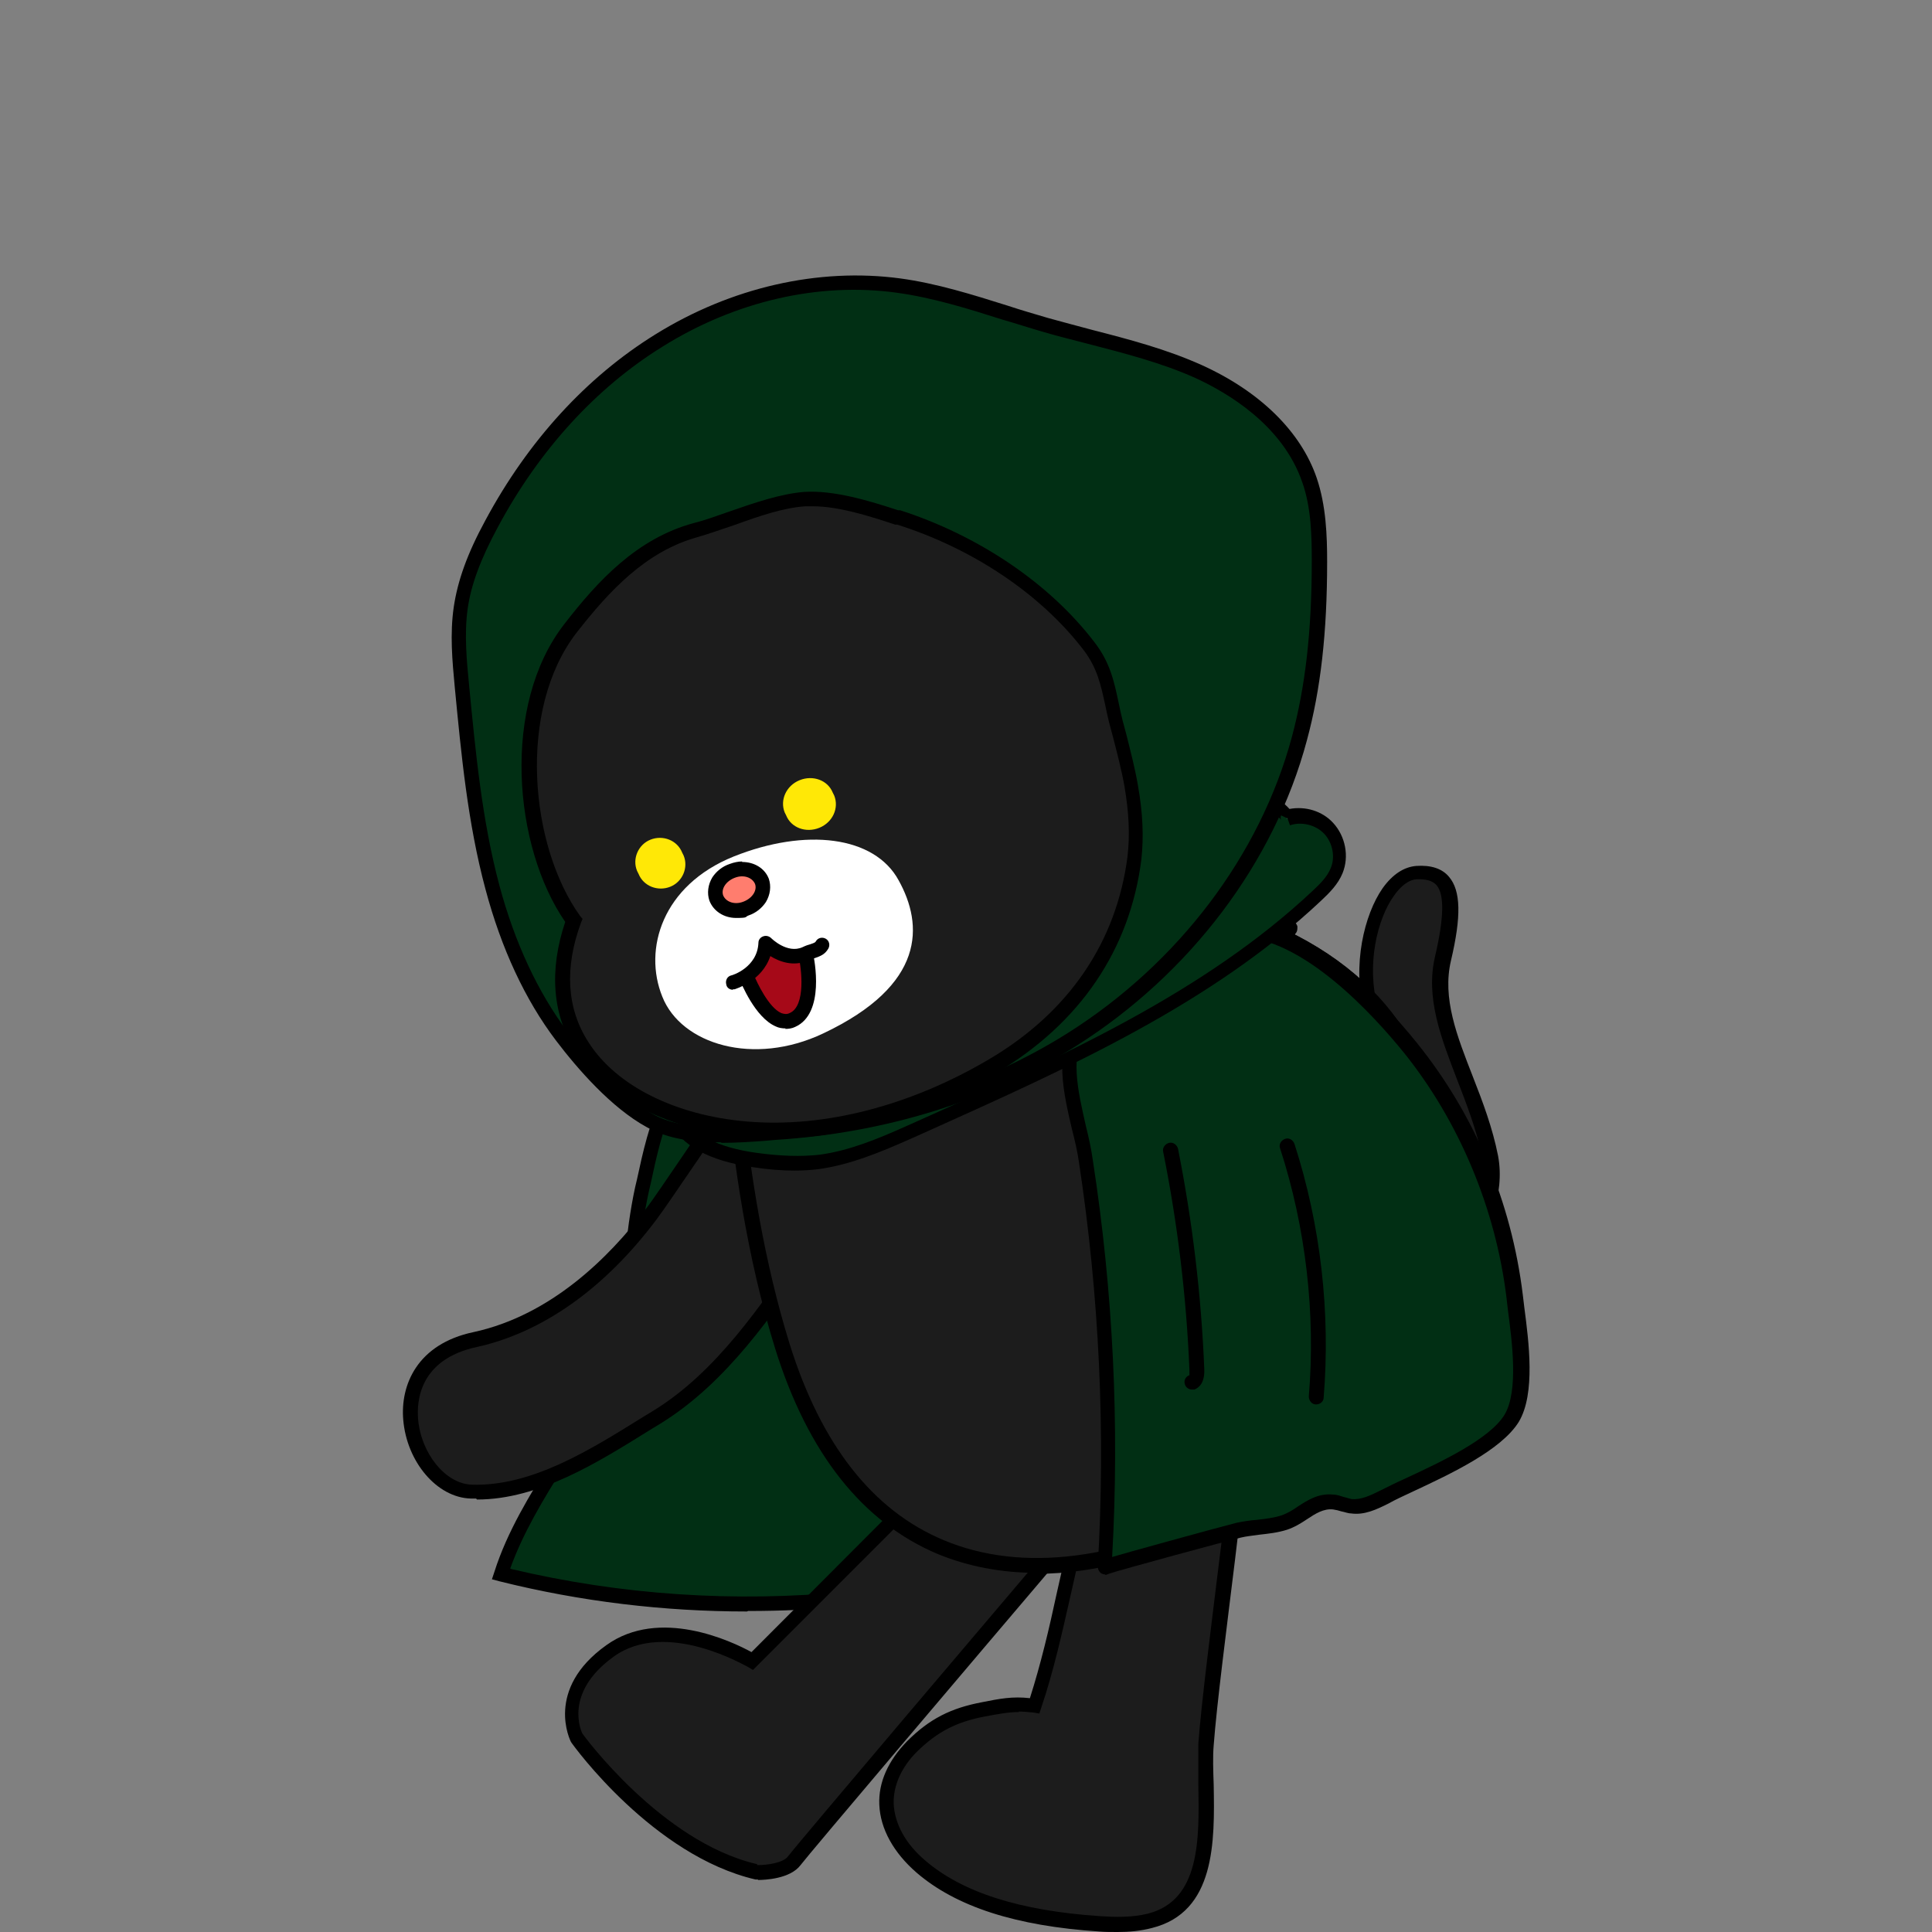 <?xml version="1.0" encoding="UTF-8"?>
<svg xmlns="http://www.w3.org/2000/svg" version="1.1" viewBox="0 0 390 390">
  <rect x="0" y="0" width="390" height="390" fill="#808080" stroke="none"/>
  <!-- Generator: Adobe Illustrator 28.7.1, SVG Export Plug-In . SVG Version: 1.2.0 Build 142)  -->
  <g>
    <g id="_레이어_1" data-name="레이어_1">
      <g>
        <g>
          <path d="M129.6,240.1c-2.4,11-2.2,22.5-5.7,33.2-5.1,15.9-17.8,28.5-22.8,44.5,22.9,5.6,46.7,7.3,70.2,5,9.2-.9,19.2-2.9,24.9-10.1,4.2-5.2,5.2-12.2,6.1-18.8,1.8-14.4,3-29.4-2.4-42.8-4.3-10.6-12.3-19.3-21.2-26.5-8.9-7.2-20.6-13.8-32.4-12.2-11.6,1.6-14.5,18-16.7,27.9Z" style="fill: #012f14;"/>
          <path d="M150.8,325.3c-16.8,0-33.6-2-50-6.1l-1.5-.4.5-1.5c2.6-8.2,7.2-15.6,11.6-22.7,4.3-6.9,8.7-14,11.2-21.8,2-6.1,2.7-12.6,3.5-19,.5-4.7,1.1-9.5,2.1-14.1l.4-1.7c2.2-10.2,5.6-25.7,17.6-27.3,10.2-1.4,21.8,3,33.6,12.5,10.8,8.7,17.8,17.6,21.7,27.1,5.6,13.9,4.3,29.2,2.5,43.6-.9,7.2-2.1,14.2-6.4,19.6-6.2,7.8-17.1,9.8-26,10.7-6.9.7-13.8,1-20.6,1ZM103.1,316.7c22.3,5.3,45.2,6.8,68.1,4.6,8.7-.9,18.4-2.7,23.9-9.6,3.8-4.8,4.9-11.3,5.7-18.1,1.7-14,3-28.9-2.3-42.1-3.6-9.1-10.4-17.5-20.8-25.9-7.8-6.3-19.5-13.5-31.3-11.9-9.9,1.3-13,15.6-15,25l-.4,1.7c-1,4.5-1.6,9.3-2.1,13.8-.8,6.5-1.6,13.2-3.6,19.5-2.6,8.1-7.1,15.4-11.5,22.4-4.1,6.5-8.2,13.3-10.8,20.5Z"/>
        </g>
        <g>
          <g>
            <path d="M194.9,292.3l18.1,21s-50.8,59.8-52.7,62.3c-1.8,2.5-7.6,2.3-7.6,2.3-20.3-4.7-36.4-27.1-36.4-27.1,0,0-4.8-9.2,6.8-17.5,11.6-8.3,28.7,2,28.7,2l43-43Z" style="fill: #1c1c1c;"/>
            <path d="M153,379.4c-.1,0-.2,0-.2,0h-.3c-20.6-4.8-36.6-26.8-37.2-27.7-.2-.3-5.4-10.7,7.1-19.6,10.7-7.7,25.3-.8,29.3,1.4l43.3-43.4,20,23.2-.8,1c-17.6,20.7-51.2,60.3-52.6,62.2-2.1,2.8-7.3,3-8.6,3ZM152.9,376.5c1.8,0,5.2-.4,6.2-1.8,1.7-2.3,45.1-53.4,51.9-61.4l-16.3-18.9-42.7,42.7-1-.6c-.2,0-16.4-9.8-27.1-2.1-10.3,7.4-6.5,15.3-6.3,15.6,0,0,15.8,21.8,35.2,26.3Z"/>
          </g>
          <g>
            <path d="M155.1,212.3l13.9,31.1c-10.5,14.7-20.7,32.6-36.3,42.4-11.1,6.9-24.2,15.7-37.6,15.2-12.2-.4-20.4-26.1.9-30.7,14.7-3.1,26.5-13.4,35.3-25.1,5.2-6.9,20-30,23.8-32.9Z" style="fill: #1c1c1c;"/>
            <path d="M96.1,302.5c-.4,0-.7,0-1.1,0-6.8-.2-12.9-7.4-13.6-15.9-.6-7,2.8-15.3,14.2-17.7,15.7-3.4,27.4-15.2,34.5-24.5,1.8-2.3,4.7-6.7,7.8-11.2,7.9-11.7,13.7-20.1,16.3-22,.7-.5,1.6-.4,2.1.3.5.7.4,1.6-.3,2.1-2.3,1.7-10,13-15.6,21.2-3.3,4.8-6.1,9-7.9,11.4-10.5,14-23.1,22.8-36.2,25.7-11.7,2.5-12.2,11-11.9,14.6.6,6.9,5.5,13,10.8,13.2,12.1.4,23.9-7,34.5-13.6l2.3-1.4c12.6-7.8,21.5-21,30.2-33.7,1.9-2.8,3.8-5.6,5.7-8.3.5-.7,1.4-.8,2.1-.4.7.5.8,1.4.4,2.1-1.9,2.7-3.8,5.4-5.7,8.2-8.8,13-18,26.4-31.1,34.6l-2.3,1.4c-10.6,6.6-22.5,14.1-35,14.1Z"/>
          </g>
          <g>
            <path d="M280.2,248.5c12.7-7.1,0-32.4-3.4-44.7-3.3-12.4,2.3-27.2,9.1-27.7,6.8-.5,8.4,4.5,5.4,17.3-3,12.8,6.6,25.2,9.5,40,1.3,6.9-1.6,14-4.9,19.9-3.9,6.9-11.1,11-17.7,15.1-5,3.1-17.8,5.2-18.8-3.5-.3-2.4,1.1-4.8,3-6.4,1.9-1.6,4.2-2.5,6.4-3.6,3.7-1.9,7.8-4.4,11.4-6.4Z" style="fill: #1c1c1c;"/>
            <path d="M268.1,272.6c-2,0-4-.3-5.7-1.1-2.6-1.2-4.1-3.4-4.4-6.4-.3-2.7,1-5.6,3.5-7.7,1.7-1.4,3.6-2.3,5.4-3.2l1.2-.6c2.4-1.2,5.1-2.7,7.6-4.2,1.3-.7,2.5-1.4,3.7-2.1h0c9-5,3.1-21.8-1.1-34-1.2-3.3-2.3-6.4-2.9-9-2.5-9.4,0-19.7,3.7-25,2-2.8,4.3-4.3,6.8-4.5,2.9-.2,5.2.5,6.6,2.2,2.4,2.8,2.5,8,.4,16.9-1.8,7.6,1.2,15.2,4.4,23.4,2,5.1,4,10.4,5.1,16,1.5,7.9-2.2,15.7-5.1,20.9-3.8,6.8-10.5,10.9-16.9,14.8l-1.2.8c-2.5,1.5-6.8,2.9-10.9,2.9ZM280.9,249.8h0c-1.2.7-2.4,1.4-3.7,2.1-2.6,1.5-5.3,3-7.8,4.3l-1.3.6c-1.8.9-3.4,1.7-4.8,2.8-1.4,1.1-2.7,3.1-2.5,5.1.2,1.9,1.1,3.2,2.8,4,3.9,1.9,10.6.3,13.7-1.6l1.2-.8c6.1-3.8,12.4-7.6,15.9-13.8,2.7-4.8,6.1-11.9,4.8-18.9-1.1-5.4-3.1-10.6-5-15.5-3.3-8.6-6.5-16.7-4.5-25.1,1.8-7.7,1.9-12.4.3-14.3-.8-.9-2.1-1.3-4.1-1.2-1.5.1-3.1,1.3-4.5,3.3-3.4,4.7-5.6,14-3.3,22.5.7,2.5,1.7,5.5,2.9,8.8,4.6,13.2,11,31.4-.2,37.6Z"/>
          </g>
          <g>
            <path d="M243.6,352.2c-.9,11.4,3.4,31.8-11.4,35.6-3.3.8-6.8.8-10.1.6-12.2-.8-26.5-3.4-36-11.5-8.1-6.9-9.7-16.4-1.8-24.3,4.4-4.4,8.5-6.4,14.4-7.5,3.9-.7,6.5-1.2,10.3-.7,2.6-7.7,4.4-15.7,6.2-23.7,2.9-12.8,5.8-25.6,8.7-38.4l26.2,15.1c-.3,5-5.3,41.3-6.3,54.9Z" style="fill: #1c1c1c;"/>
            <path d="M225.6,390c-1.3,0-2.6,0-3.7-.1-16.8-1.1-28.9-5-36.9-11.9-4.6-4-7.3-8.8-7.5-13.7-.2-4.5,1.8-8.9,5.6-12.8,4.5-4.5,8.8-6.7,15.2-7.9,3.5-.7,6.1-1.2,9.6-.8,2.2-6.9,3.9-14.1,5.4-21.1l9.4-41.7,28.7,16.6v.9c-.2,2-1.1,8.8-2.1,17.4-1.6,13.1-3.7,29.3-4.3,37.4-.2,2.3-.1,5.1,0,8,.2,11.4.4,25.7-12.5,28.9-2.3.6-4.6.8-6.9.8ZM205.7,345.6c-2.2,0-4.2.4-6.9.9-5.8,1.1-9.6,3.1-13.7,7.1-3.2,3.2-4.8,6.9-4.7,10.5.2,4.1,2.4,8.1,6.4,11.5,7.5,6.4,19,10.1,35.2,11.2,3,.2,6.5.3,9.7-.5,10.6-2.7,10.4-15,10.2-26,0-3,0-5.8,0-8.3.6-8.2,2.7-24.5,4.3-37.6.9-7.2,1.7-13.6,2-16.4l-23.6-13.6-8.5,37.7c-1.7,7.5-3.4,15.2-5.9,22.6l-.4,1.2-1.2-.2c-1.1-.1-2-.2-3-.2Z"/>
          </g>
          <g>
            <path d="M272.1,227.9c19.6,25.6,4.1,63.2-23.1,77.1-40,20.5-76.3,13.9-91-33.3-11.6-37.2-11.1-78.9-11.1-78.9,0,0,72.5-21.3,74.2-21.8-1.5.7,20,20.5,21.2,22,9.6,12.3,20.4,22.6,29.8,34.8Z" style="fill: #1c1c1c;"/>
            <g>
              <path d="M209.3,317.5c-7.2,0-13.9-1.3-20-3.8-15.2-6.4-26.2-20.3-32.8-41.4-11.5-37-11.1-78.9-11.1-79.3v-1.1s1.1-.3,1.1-.3c3-.9,72.5-21.3,74.2-21.8l.5,1.5,1.2.5c.2-.4,0-.7,0-.8.8,1.7,10.8,11.3,15.6,15.9,3.4,3.3,5,4.8,5.4,5.4,4.6,6,9.7,11.6,14.5,17,5.1,5.7,10.4,11.6,15.2,17.9,8.2,10.8,11,24.5,7.8,38.7-3.9,17.1-15.9,32.7-31.4,40.7-14.5,7.4-28.1,11.1-40.4,11.1ZM148.4,194c0,6.8.7,44.1,11,77.3,6.3,20.2,16.7,33.6,31.1,39.6,15.7,6.6,35.7,4.1,57.8-7.2,14.8-7.6,26.2-22.4,29.9-38.7,3-13.3.4-26.1-7.3-36.2-4.8-6.2-10-12.1-15.1-17.7-4.9-5.5-10-11.1-14.7-17.1-.3-.4-2.8-2.8-5.1-5-10.5-10.1-14.4-14.1-15.7-16-9.2,2.7-63.5,18.6-71.8,21.1Z"/>
              <polygon points="221.7 172.5 220.5 169.8 220.5 169.7 221.7 172.5"/>
            </g>
          </g>
          <g>
            <g>
              <path d="M225.4,184.9c.9-.6,1.8-1.1,2.9-1.7,8.8-4.4,20.3,1.2,28.7,4.9,21.6,9.4,36.5,28.3,31.5,54.4-1.5,7.7-4.3,17-9.6,22.6-2.2,2.4-5.4,3.7-8.6,4.6-5.8,1.5-12.9,1.2-16.4-3.2-2.7-3.4-2.6-8.2-1.5-12.5,1.5-5.7,4.5-11,6.3-16.7,2.4-7.1,1.7-15.6-3.6-20.6-5.3-5.1-10.7-6.8-17.4-10.1-5.7-2.8-11.6-4.6-15.2-10-3.3-4.9-1.2-8.7,3-11.6Z" style="fill: #595959;"/>
              <path d="M263.9,272c-4.3,0-8.6-1.2-11.4-4.6-3.3-4.2-2.8-9.8-1.7-13.8.9-3.4,2.3-6.6,3.6-9.8,1-2.3,2-4.6,2.7-7,2.5-7.4,1.2-14.9-3.2-19.1-3.9-3.7-7.9-5.6-12.6-7.7-1.4-.7-2.9-1.3-4.5-2.1-1.1-.5-2.2-1-3.3-1.5-4.6-2.1-9.3-4.3-12.5-9-3.4-5-2.2-9.9,3.4-13.7h0c.9-.6,1.9-1.2,3-1.8,8.8-4.4,20.1.5,28.3,4.1l1.6.7c24.9,10.9,37,31.8,32.4,56-2.1,10.7-5.4,18.5-10,23.4-2.1,2.3-5.2,3.9-9.3,5-2.1.5-4.3.9-6.6.9ZM235.5,183.1c-2.3,0-4.6.4-6.6,1.5-1,.5-1.9,1-2.7,1.6h0c-5.6,3.8-4.2,7.3-2.6,9.5,2.7,4,6.9,5.9,11.3,7.9,1.1.5,2.2,1,3.4,1.6,1.5.8,3,1.4,4.4,2.1,4.9,2.3,9.1,4.2,13.4,8.3,5.3,5,6.8,13.7,4,22.2-.8,2.5-1.8,4.9-2.8,7.2-1.3,3-2.6,6.2-3.5,9.4-.9,3.4-1.4,8,1.2,11.2,3.3,4,10.1,4,14.9,2.7,3.5-.9,6.2-2.3,7.9-4.2,4.1-4.4,7.3-11.9,9.3-21.9,4.4-22.8-7-42.5-30.6-52.7l-1.6-.7c-5.9-2.6-12.9-5.7-19.1-5.7Z"/>
            </g>
            <g>
              <path d="M286,251.9c.4-1.7,2.1-7.8,2.4-9.4,5-26.1-9.9-45-31.5-54.4-8.4-3.7-19.9-9.3-28.7-4.9-1,.5-2,1.1-2.9,1.7-4.2,2.9-6.4,6.7-3,11.6,3.6,5.4,9.5,7.2,15.2,10,6.7,3.3,12.1,5.1,17.4,10.1,5.3,5.1,6,13.5,3.6,20.6-.9,2.8-2.1,5.5-3.3,8.3l30.7,6.3Z" style="fill: #264da0;"/>
              <path d="M287,253.6l-33.9-6.9,1.2-2.9c1-2.3,2-4.6,2.7-7,2.5-7.4,1.2-14.9-3.2-19.1-3.9-3.7-7.9-5.6-12.6-7.7-1.4-.7-2.9-1.3-4.5-2.1-1.1-.5-2.2-1-3.3-1.5-4.6-2.1-9.3-4.3-12.5-9-3.4-5-2.2-9.9,3.4-13.7.9-.6,1.9-1.2,3-1.8,8.8-4.4,20.1.5,28.3,4.1l1.6.7c24.9,10.9,37,31.8,32.4,56-.2,1.2-1.2,4.8-1.9,7.3l-.9,3.5ZM257.3,244.5l27.6,5.6.2-.8c.6-2.4,1.6-6,1.8-7.1,4.4-22.8-7-42.5-30.6-52.7l-1.6-.7c-8.1-3.6-18.2-8-25.8-4.2-1,.5-1.9,1-2.7,1.6-5.6,3.8-4.2,7.3-2.6,9.5,2.7,4,6.9,5.9,11.3,7.9,1.1.5,2.2,1,3.4,1.6,1.5.8,3,1.4,4.4,2.1,4.9,2.3,9.1,4.2,13.4,8.3,5.3,5,6.8,13.7,4,22.2-.8,2.3-1.7,4.5-2.6,6.7Z"/>
            </g>
            <g>
              <line x1="288.8" y1="225.3" x2="259.4" y2="225.4" style="fill: #d5b898;"/>
              <path d="M259.4,226.8c-.8,0-1.5-.7-1.5-1.5,0-.8.7-1.5,1.5-1.5h29.3c0,0,0,0,0,0,.8,0,1.5.7,1.5,1.5,0,.8-.7,1.5-1.5,1.5h-29.3c0,0,0,0,0,0Z"/>
            </g>
            <g>
              <g>
                <path d="M251.6,183.7s6.2,2,8.8,3.4l-7.7,10.7-8.2-3.1,7-11Z" style="fill: #ffc600;"/>
                <path d="M252.7,199.4c-.2,0-.4,0-.5,0l-8.2-3.1c-.4-.2-.7-.5-.9-.9s0-.9.2-1.3l7-11c.4-.6,1.1-.8,1.7-.6.3,0,6.4,2.1,9.1,3.5.4.2.7.6.8,1,0,.4,0,.9-.2,1.2l-7.7,10.7c-.3.4-.7.6-1.2.6ZM246.8,194l5.4,2.1,6-8.3c-1.9-.8-4.5-1.7-5.9-2.2l-5.4,8.5Z"/>
              </g>
              <g>
                <line x1="253.5" y1="188.2" x2="251" y2="191.9" style="fill: #ffc600;"/>
                <path d="M251,193.4c-.3,0-.6,0-.8-.3-.7-.5-.9-1.4-.4-2.1l2.5-3.7c.5-.7,1.4-.9,2.1-.4.7.5.9,1.4.4,2.1l-2.5,3.7c-.3.4-.8.7-1.2.7Z"/>
              </g>
              <g>
                <path d="M251.6,183.7s-10.4-5.1-16.6-3.9l-6.7,11s12.9,2.7,16.3,4l7-11Z"/>
                <path d="M244.5,196.2c-.2,0-.4,0-.5,0-3.3-1.2-15.9-3.9-16.1-3.9-.5,0-.9-.4-1.1-.9-.2-.4-.2-1,0-1.4l6.7-11c.2-.4.6-.6,1-.7,6.6-1.2,17.1,3.8,17.5,4,.4.2.7.5.8.9.1.4,0,.8-.2,1.2l-7,11c-.3.4-.8.7-1.3.7ZM230.6,189.8c3.4.7,9.9,2.2,13.3,3.2l5.5-8.6c-2.9-1.2-9.2-3.7-13.5-3.2l-5.3,8.6Z"/>
              </g>
            </g>
            <g>
              <polygon points="289.3 233.1 259.8 230.4 258.5 237.3 288.8 240.1 289.3 233.1" style="fill: #ffc600;"/>
              <path d="M288.8,241.6s0,0-.1,0l-30.2-2.8c-.4,0-.8-.3-1.1-.6-.3-.3-.4-.8-.3-1.2l1.3-6.9c.1-.8.9-1.3,1.6-1.2l29.5,2.6c.8,0,1.4.8,1.4,1.6l-.6,7.1c0,.4-.2.8-.5,1-.3.2-.6.3-1,.3ZM260.3,236l27.1,2.5.3-4.1-26.7-2.4-.7,3.9Z"/>
            </g>
          </g>
          <g>
            <path d="M306.1,264.1c.9,6.8,2.2,17-.9,22.1-4.1,6.7-18.9,12.4-25.7,15.9-2.1,1.1-4.4,2.2-6.7,1.9-1.2-.2-2.4-.7-3.6-.8-3.9-.4-6.4,3-9.9,4.1-3,1-6.1.9-9.3,1.6-2.3.5-27,7.3-27,7.5,1.6-27.4.3-54.9-3.8-82-1.4-8.9-6.2-19.8-1-28,5.5-8.8,17.8-15.9,27.6-18.4,14.3-3.8,31,13.5,39,23.5,11.5,14.3,18.8,31.9,21.1,50.1,0,.8.2,1.6.3,2.6Z" style="fill: #012f14;"/>
            <path d="M223,317.8s0,0,0,0c-.8,0-1.4-.7-1.4-1.6h0s0,0,0,0c1.6-27.2.3-54.6-3.8-81.6-.3-2.1-.8-4.3-1.4-6.6-1.7-7.3-3.7-15.6.6-22.4,6-9.6,18.9-16.6,28.5-19.1,15.8-4.1,33.6,15.4,40.5,24,11.7,14.5,19.1,32.1,21.4,50.9l.3,2.5h0c.9,6.9,2.3,17.4-1.1,23.1-3.5,5.7-13.7,10.5-21.2,14-1.9.9-3.7,1.7-5.1,2.5-2.4,1.2-4.9,2.4-7.6,2-.6,0-1.3-.3-1.9-.4-.6-.2-1.1-.3-1.7-.4-1.9-.2-3.5.8-5.3,2-1.2.8-2.5,1.6-4,2.1-1.9.6-3.8.8-5.6,1-1.3.2-2.6.3-3.8.6-2.1.5-24.7,6.6-26.6,7.3-.2.1-.4.2-.7.2ZM249.9,188.9c-1.3,0-2.6.2-3.8.5-9,2.4-21.1,8.9-26.7,17.8-3.6,5.7-1.8,13-.2,20.1.6,2.4,1.1,4.7,1.4,6.9,4.1,26.5,5.4,53.4,3.9,80.1,2-.6,5.3-1.5,10.7-3,6.1-1.7,13.2-3.6,14.4-3.9,1.4-.3,2.8-.5,4.1-.6,1.8-.2,3.4-.4,5-.9,1.1-.4,2.2-1,3.3-1.8,2-1.3,4.2-2.7,7.1-2.4.8,0,1.5.3,2.2.5.5.1,1,.3,1.5.4,1.9.2,3.8-.7,5.8-1.7,1.4-.7,3.2-1.6,5.2-2.5,7.1-3.3,16.9-7.9,19.9-12.8,2.9-4.8,1.5-15,.7-21.1l-.3-2.6c-2.2-18-9.6-35.6-20.7-49.4-6-7.4-20.4-23.4-33.6-23.4Z"/>
          </g>
          <g>
            <path d="M196.3,185.3c-1.1.6-2.2,1.2-3.5,1.8-7.8,3.5-15.8,6.3-23.7,9.5-12,4.9-23.9,11.2-31.9,21.4-.6.8-1.2,1.6-1.5,2.5-.6,1.7-.2,3.7.7,5.3,2.9,5.5,9.6,7.6,15.8,8.5,4.4.6,8.8.9,13.2.4,6.3-.8,12.3-3.3,18.1-5.9,28.6-12.8,59.4-26.1,82.4-47.8,1.6-1.5,3.1-3,3.9-5,1.2-2.8.6-6.4-1.6-8.6-2.1-2.2-5.6-3.1-8.5-2.1,1.3-.4-7-6-8.2-6.2-5.4-1-14,2.8-19.3,4.2-6.8,1.7-15.1,4.4-20.3,9.3-5.7,5.3-9.3,9.4-15.6,12.9Z" style="fill: #012f14;"/>
            <path d="M160.5,236.3c-2.6,0-5.4-.2-8.6-.7-8.8-1.3-14.3-4.3-16.9-9.3-1.2-2.2-1.4-4.5-.8-6.5.4-1.2,1.1-2.1,1.7-2.9,8.7-11.1,22-17.5,32.5-21.8,3-1.3,6.1-2.4,9.2-3.6,4.8-1.8,9.7-3.7,14.4-5.9,1.2-.6,2.3-1.1,3.4-1.7h0c5-2.8,8.3-6,12.5-10,.9-.8,1.8-1.7,2.8-2.6,5.7-5.4,14.7-8.1,21-9.7,1.4-.4,3.1-.9,4.9-1.5,5-1.6,10.7-3.5,15-2.7.7.1,6.6,3.5,8.7,5.9,3.2-.6,6.6.4,8.8,2.8,2.5,2.7,3.3,6.8,1.9,10.2-.9,2.2-2.6,3.9-4.3,5.5-22.2,20.9-51.1,33.8-79.1,46.4l-3.8,1.7c-6.1,2.7-12.1,5.2-18.5,6.1-1.6.2-3.3.3-5,.3ZM249.5,160.2c-3.4,0-7.8,1.5-11.8,2.8-1.9.6-3.6,1.2-5.1,1.6-5.9,1.5-14.5,4-19.6,8.9-1,.9-1.9,1.8-2.7,2.6-4.3,4.2-7.8,7.5-13.1,10.5h0c-1.1.6-2.3,1.2-3.6,1.8-4.8,2.2-9.8,4.1-14.6,5.9-3,1.2-6.1,2.3-9.1,3.6-10.2,4.2-23,10.4-31.3,20.9-.5.6-1,1.3-1.3,2.1-.4,1.1-.2,2.6.6,4.1,2.1,4.1,6.9,6.6,14.7,7.7,5,.7,9.1.8,12.8.4,6-.8,11.8-3.2,17.6-5.8l3.8-1.7c27.7-12.4,56.4-25.3,78.2-45.8,1.5-1.4,2.9-2.8,3.6-4.5,1-2.3.4-5.2-1.3-7-1.7-1.8-4.6-2.5-6.9-1.7l-.5-1.4-1.3-.6c-.2.5,0,.8,0,.9-.6-1-6.2-4.8-7.3-5.1-.5,0-1.1-.1-1.6-.1Z"/>
          </g>
          <g>
            <path d="M99.4,179c-3.6-13.2-4.9-26.9-6.2-40.5-.5-5.3-1-10.6-.2-15.8.9-6,3.3-11.7,6.2-17,8-14.9,19.4-28.1,33.8-37,14.3-8.9,31.7-13.3,48.4-11.1,10.2,1.4,19.8,5.1,29.7,8,10.3,3,21,5,30.8,9.4,9.8,4.4,18.9,11.8,22.4,22,1.8,5.2,2,10.9,2,16.4,0,12-.9,24.1-4,35.7-6.7,25.1-23.9,46.9-45.8,60.7-17.9,11.3-38.9,17.5-60,18.8-7.9.5-18.1,1.6-25.3-2.4-6.7-3.7-13.3-11.1-17.8-17.1-6.7-8.9-11.1-19.3-14-30Z" style="fill: #012f14;"/>
            <path d="M145.6,230.6c-5.3,0-10.7-.6-15.1-3.1-7.1-3.9-13.9-11.7-18.3-17.5-6.2-8.2-11-18.5-14.2-30.5h0c-3.6-13.4-4.9-27.3-6.2-40.8-.5-5.3-1-10.7-.2-16.2.8-5.3,2.7-10.7,6.4-17.5,8.6-16,20.4-28.9,34.3-37.5,15.3-9.5,32.9-13.5,49.4-11.3,7.4,1,14.7,3.3,21.7,5.5,2.7.9,5.5,1.7,8.2,2.5,2.9.8,5.9,1.6,8.9,2.4,7.4,1.9,15,3.9,22.1,7.1,11.7,5.3,20,13.4,23.2,22.8,1.9,5.6,2.1,11.7,2.1,16.9,0,14.3-1.3,25.8-4.1,36.1-6.6,24.7-23.6,47.1-46.5,61.6-17.5,11.1-38.5,17.6-60.7,19l-2.3.2c-2.7.2-5.7.4-8.7.4ZM100.8,178.7c3.1,11.6,7.8,21.6,13.7,29.5,4.2,5.6,10.7,13.1,17.3,16.7,6.1,3.4,15,2.8,22.2,2.3l2.3-.2c21.7-1.3,42.2-7.7,59.3-18.5,22.3-14.1,38.8-35.9,45.2-59.8,2.7-10.1,4-21.3,4-35.4,0-5-.1-10.8-1.9-15.9-4-11.7-15.3-18.2-21.6-21.1-6.9-3.1-14.4-5-21.7-6.9-3-.8-6-1.5-9-2.4-2.8-.8-5.5-1.7-8.3-2.5-6.9-2.2-14-4.4-21.2-5.4-15.8-2.2-32.7,1.7-47.4,10.9-13.4,8.3-24.9,20.9-33.2,36.4-3.5,6.5-5.4,11.6-6.1,16.5-.7,5.1-.2,10.4.3,15.5,1.3,13.4,2.6,27.2,6.1,40.3h0Z"/>
          </g>
          <g>
            <g>
              <path d="M228.4,158.7c.9,4.7,1.3,9.5.6,14.6-2.4,18.6-13.1,32.8-28.6,42-14.6,8.7-32.4,14.2-49.7,12.8-22.9-1.9-44.2-16.4-34.8-42.1-11-15.2-12.8-43.4-.7-59,6.8-8.8,14.5-16.9,25.3-19.9,6.9-1.9,14.9-5.8,22-6.2,5.9-.4,13.3,2,18.9,3.7,14.7,4.6,29,13.6,38.4,25.9,3.8,4.9,4,9.4,5.4,15.2,1.1,4.4,2.3,8.7,3.1,13Z" style="fill: #1c1c1c;"/>
              <path d="M156.1,229.7c-1.9,0-3.7,0-5.6-.2-15.3-1.3-28.2-7.7-34.3-17.3-4.7-7.3-5.4-16.3-2.1-26.1-10.5-15.2-12.9-43.8-.2-60.1,6.8-8.8,14.7-17.3,26.1-20.4,2.4-.6,4.8-1.5,7.4-2.4,4.9-1.7,10.1-3.5,14.9-3.9,6-.4,13.2,1.8,19,3.7h.4c15.8,5.1,30.1,14.7,39.2,26.6,3.2,4.1,4,8,4.9,12.2.2,1.1.5,2.3.8,3.6l.7,2.6c.9,3.6,1.8,7,2.4,10.5h0c1,5.6,1.2,10.4.7,15-2.3,18.2-12.4,33.1-29.3,43.1-14.5,8.6-30.3,13.2-45,13.2ZM163.9,102.2c-.4,0-.9,0-1.3,0-4.5.3-9.4,2-14.1,3.7-2.7.9-5.2,1.8-7.6,2.5-10.6,2.9-18,11-24.5,19.3-12,15.5-9.5,43,.7,57.2l.5.6-.3.7c-3.4,9.2-2.9,17.4,1.5,24.2,5.6,8.8,17.6,14.8,32.1,16,15.6,1.3,32.9-3.2,48.8-12.6,16.1-9.5,25.7-23.7,27.9-40.9.5-4.3.3-8.8-.6-14.1-.6-3.4-1.5-6.8-2.4-10.3l-.7-2.6c-.3-1.3-.6-2.5-.8-3.6-.9-4.1-1.6-7.4-4.3-11-8.7-11.4-22.5-20.6-37.7-25.4h-.4c-5.1-1.7-11.4-3.7-16.6-3.7Z"/>
            </g>
            <path d="M181.4,177.7c5,9,5.5,21.1-15.2,30.9-14.1,6.7-28.7,2.2-32.5-7.4-3.9-9.6,0-22.5,14.4-28.3,14.5-5.8,28.4-4.2,33.3,4.8Z" style="fill: #fff;"/>
            <path d="M150.7,197.1s4.2,10.9,9.3,8.7c5.1-2.2,2.7-13.2,2.7-13.2,0,0-4.3,0-7.4-1l-4.6,5.5Z" style="fill: #a60918;"/>
            <g>
              <g>
                <g>
                  <path d="M148.6,183.8c-1.9,0-3.4-1-4-2.5-.4-1.1-.2-2.3.4-3.4.6-1,1.6-1.7,2.7-2.1.7-.2,1.3-.4,2-.4,1.9,0,3.4,1,4,2.5.4,1.1.2,2.3-.4,3.4-.6.9-1.6,1.7-2.7,2.1-.7.2-1.3.4-2,.4h0Z" style="fill: #ff7d6e; fill-rule: evenodd;"/>
                  <path d="M149.8,176.9c1.2,0,2.2.6,2.6,1.5.5,1.3-.5,2.9-2.3,3.6-.5.2-1,.3-1.5.3-1.2,0-2.2-.6-2.6-1.5-.5-1.3.5-2.9,2.3-3.6.5-.2,1-.3,1.5-.3M149.8,173.9c-.8,0-1.7.2-2.5.5-1.5.5-2.7,1.5-3.5,2.7-.9,1.5-1.1,3.2-.6,4.7.8,2.1,2.9,3.5,5.4,3.5s1.7-.2,2.5-.5c1.5-.5,2.7-1.5,3.5-2.7.9-1.5,1.1-3.2.6-4.7-.8-2.1-2.9-3.4-5.4-3.4h0Z"/>
                </g>
                <g>
                  <path d="M135.3,179h0c2.5-1,3.7-3.9,2.7-6.3l-.3-.6c-1-2.5-3.9-3.6-6.4-2.6-2.5,1-3.7,3.9-2.7,6.3l.3.6c1,2.5,3.9,3.6,6.4,2.6" style="fill: #ffe806; fill-rule: evenodd;"/>
                  <path d="M165.4,167.1h0c2.7-1.1,4-4,3-6.5l-.3-.6c-1-2.5-4-3.6-6.7-2.5s-4,4-3,6.5l.3.6c1,2.5,4,3.6,6.7,2.5" style="fill: #ffe806; fill-rule: evenodd;"/>
                </g>
              </g>
              <path d="M148,199.8c-.7,0-1.3-.4-1.4-1.1-.2-.8.2-1.6,1-1.8.2,0,5.3-1.6,5.5-6.6,0-.6.4-1.1,1-1.3.6-.2,1.2,0,1.6.4,0,0,3.2,3.2,6.3,1.8.6-.3,1.2-.5,1.6-.6.9-.3,1-.4,1.1-.6.4-.7,1.3-.9,2-.5.7.4.9,1.3.5,2-.7,1.2-1.6,1.5-2.7,1.9-.4.1-.8.3-1.4.5-3,1.3-5.8.2-7.6-.9-1.7,5.1-7,6.6-7.2,6.7-.1,0-.3,0-.4,0Z"/>
            </g>
          </g>
          <path d="M158.6,207.6c-.7,0-1.4-.1-2-.4-4.2-1.8-7-8.8-7.3-9.5l2.8-1.1c.7,1.8,3.1,6.8,5.6,7.9.6.2,1.1.3,1.7,0,3.3-1.4,2.4-9,1.8-11.5l2.9-.6c.3,1.2,2.5,12.2-3.6,14.9-.6.3-1.3.4-2,.4Z"/>
        </g>
        <path d="M240.6,280.5c-.6,0-1.2-.4-1.4-1-.3-.8.1-1.6.9-1.9h0c0,0,0-.4,0-1.1-.6-14.7-2.4-29.6-5.3-44-.2-.8.4-1.6,1.2-1.8.8-.2,1.6.4,1.8,1.2,2.9,14.6,4.7,29.6,5.3,44.5.1,2.7-1,3.7-2,4.1-.2,0-.3,0-.5,0Z"/>
        <path d="M265.7,283.5s0,0-.1,0c-.8,0-1.4-.8-1.4-1.6,1.4-16.7-.6-34.1-5.8-50.1-.3-.8.2-1.6,1-1.9.8-.3,1.6.2,1.9,1,5.3,16.4,7.3,34.1,5.9,51.2,0,.8-.7,1.4-1.5,1.4Z"/>
      </g>
    </g>
  </g>
</svg>